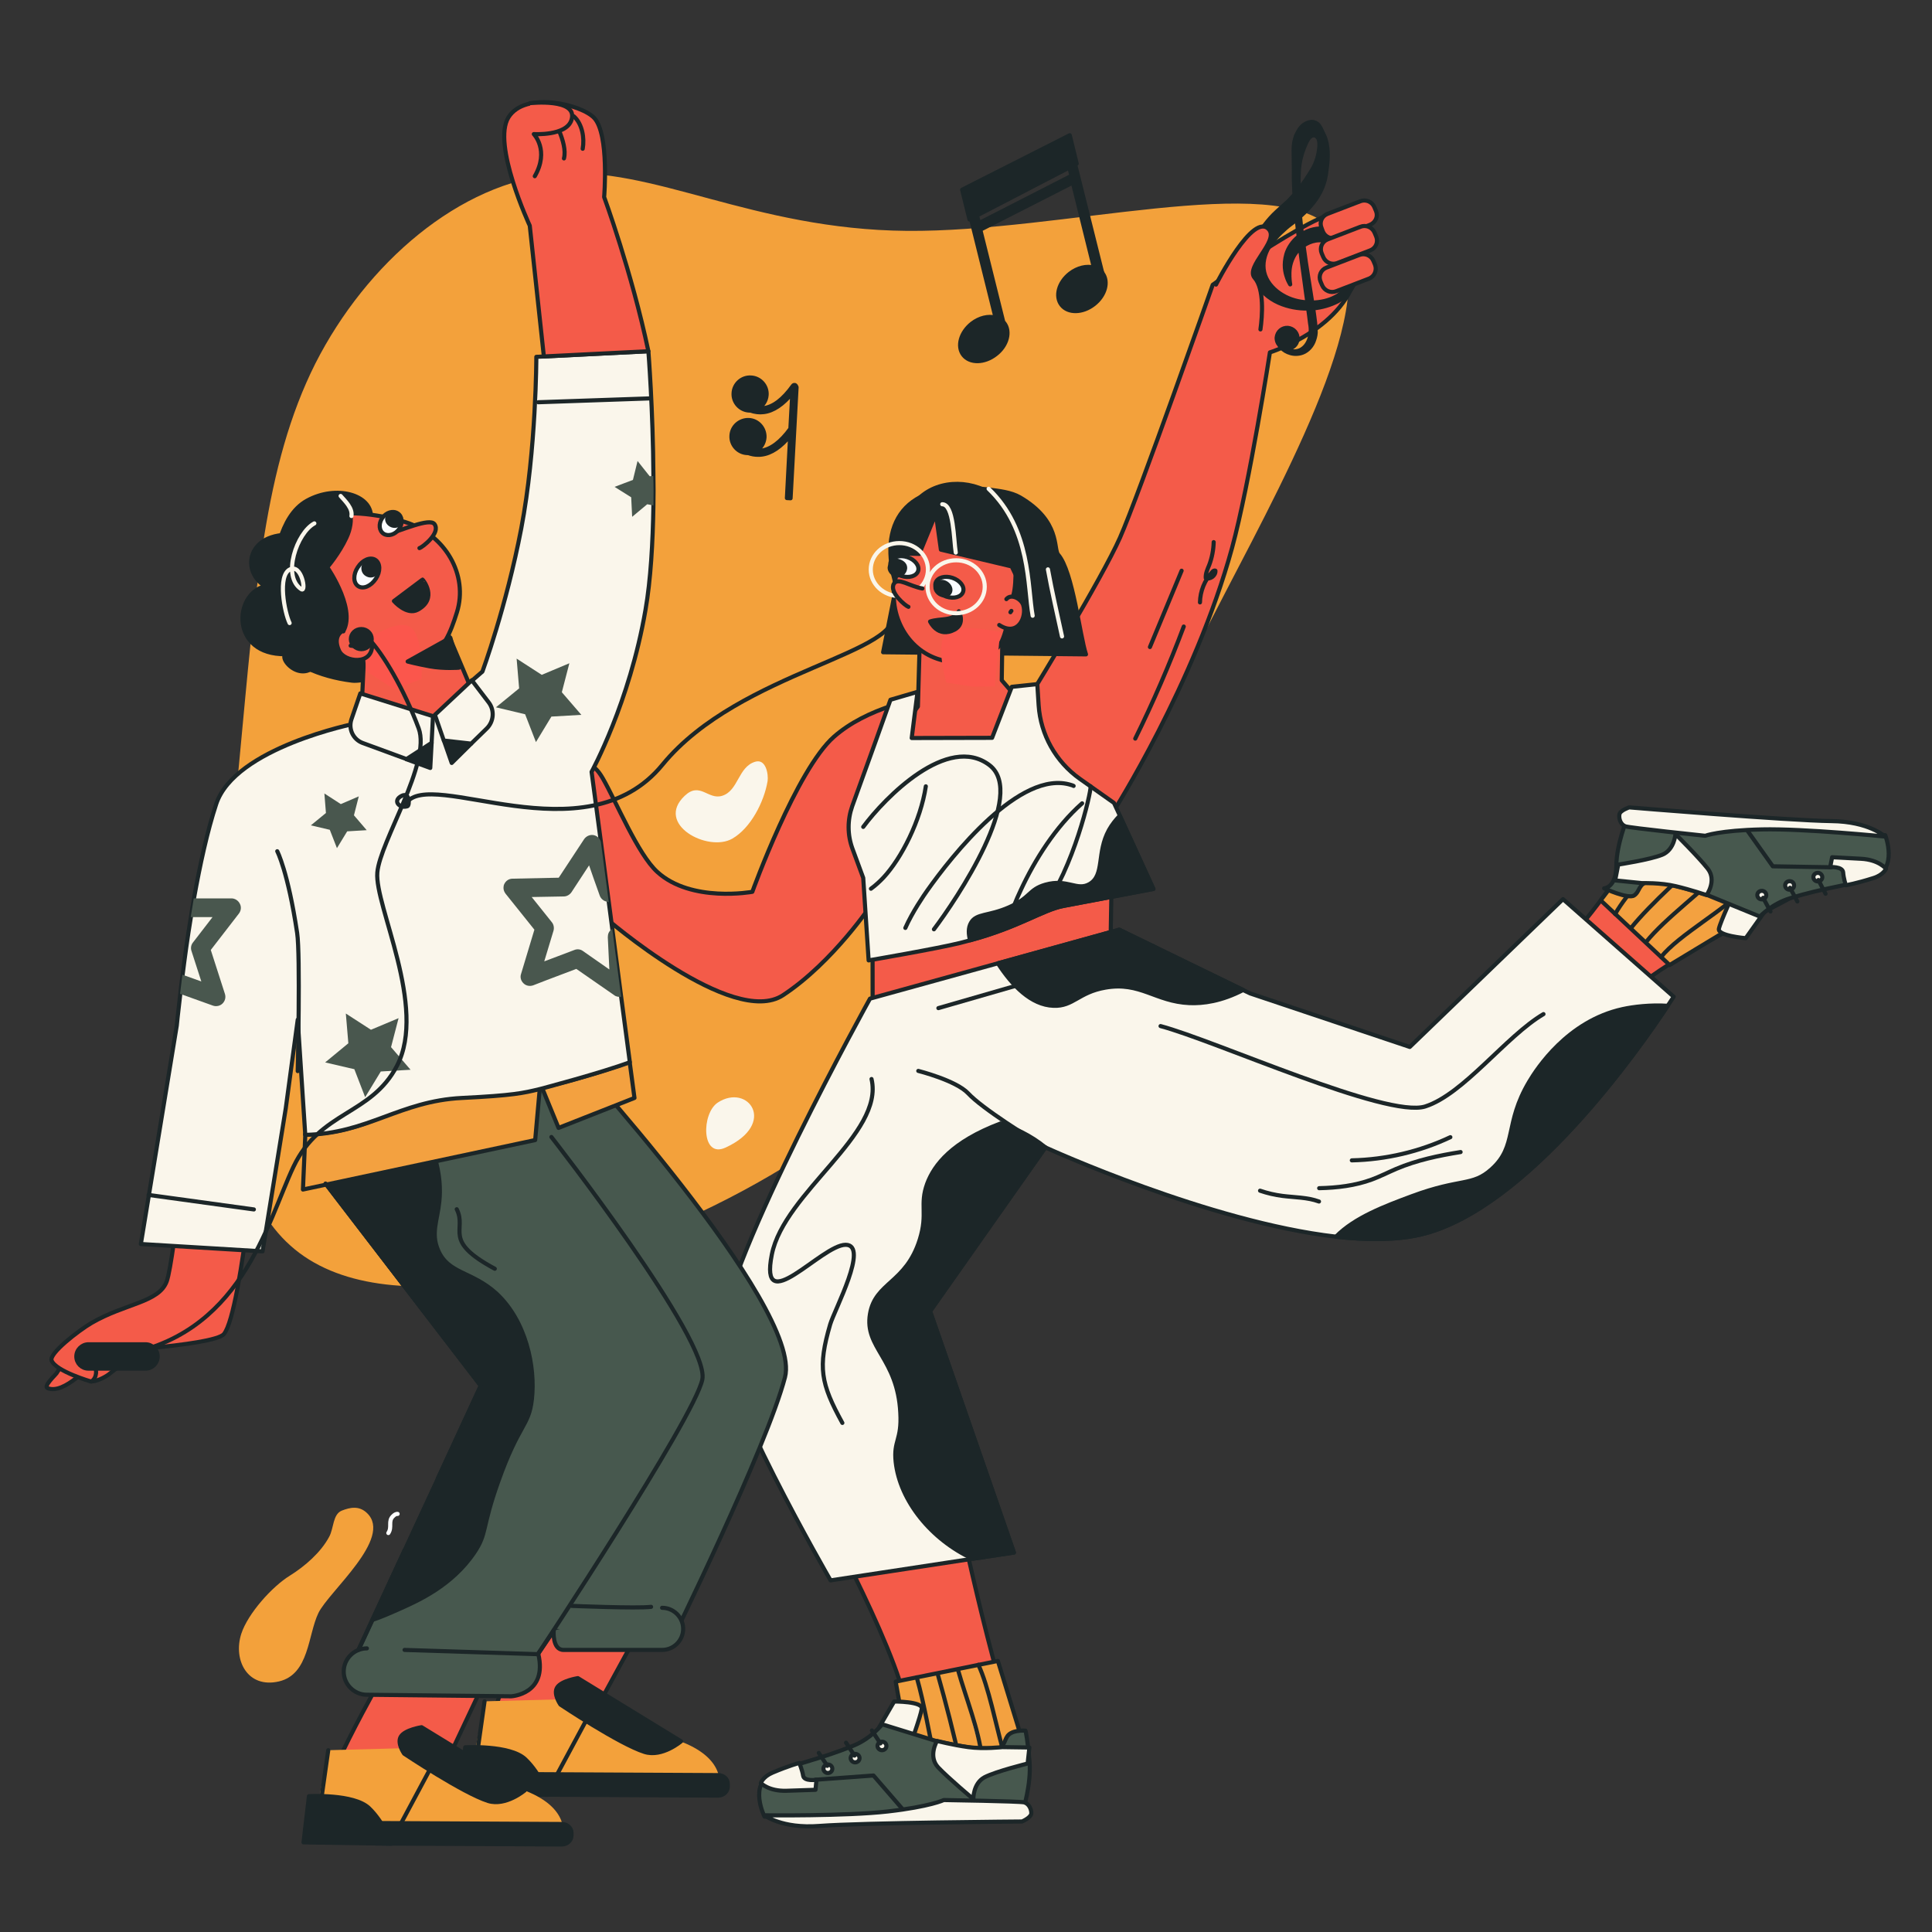<?xml version="1.0" encoding="UTF-8" standalone="no"?>
<svg
   xmlns:dc="http://purl.org/dc/elements/1.1/"
   xmlns:cc="http://creativecommons.org/ns#"
   xmlns:rdf="http://www.w3.org/1999/02/22-rdf-syntax-ns#"
   xmlns:svg="http://www.w3.org/2000/svg"
   xmlns="http://www.w3.org/2000/svg"
   xmlns:sodipodi="http://sodipodi.sourceforge.net/DTD/sodipodi-0.dtd"
   xmlns:inkscape="http://www.inkscape.org/namespaces/inkscape"
   version="1.1"
   id="Layer_1"
   x="0px"
   y="0px"
   viewBox="0 0 1000 1000"
   xml:space="preserve"
   sodipodi:docname="portada_2.svg"
   width="1000"
   height="1000"
   inkscape:export-filename="C:\Users\Bryan Silva\Documents\MEGA\Cursos - Certificados\Next U\Desarrollador Web\04 Tecnologías Frontend\Proyecto\imagenes\portada_2.png"
   inkscape:export-xdpi="96"
   inkscape:export-ydpi="96"
   inkscape:version="1.0.2-2 (e86c870879, 2021-01-15)"><rect x="0" y="0" width="1000" height="1000" fill="#333333" stroke="none"/><defs
   id="defs343" /><sodipodi:namedview
   pagecolor="#ffffff"
   bordercolor="#666666"
   borderopacity="1"
   objecttolerance="10"
   gridtolerance="10"
   guidetolerance="10"
   inkscape:pageopacity="0"
   inkscape:pageshadow="2"
   inkscape:window-width="1366"
   inkscape:window-height="705"
   id="namedview341"
   showgrid="false"
   inkscape:zoom="0.37223429"
   inkscape:cx="392.08474"
   inkscape:cy="536.82713"
   inkscape:window-x="-8"
   inkscape:window-y="-8"
   inkscape:window-maximized="1"
   inkscape:current-layer="Layer_1" />
<style
   type="text/css"
   id="style2">
	
		.st0{fill-rule:evenodd;clip-rule:evenodd;fill:#F45B49;stroke:#1C2628;stroke-width:2.13;stroke-linecap:round;stroke-linejoin:round;}
	.st1{fill-rule:evenodd;clip-rule:evenodd;fill:#F3A13B;}
	
		.st2{fill-rule:evenodd;clip-rule:evenodd;fill:#1C2628;stroke:#1C2628;stroke-width:2.13;stroke-linecap:round;stroke-linejoin:round;}
	.st3{fill:none;stroke:#1C2628;stroke-width:2.13;stroke-linecap:round;stroke-linejoin:round;}
	.st4{fill:#F3A13B;}
	.st5{fill:#1C2628;stroke:#1C2628;stroke-width:2.13;stroke-linecap:round;stroke-linejoin:round;}
	
		.st6{fill-rule:evenodd;clip-rule:evenodd;fill:#FAFCFF;stroke:#1C2628;stroke-width:2.13;stroke-linecap:round;stroke-linejoin:round;}
	.st7{fill-rule:evenodd;clip-rule:evenodd;fill:#FB564C;}
	.st8{fill-rule:evenodd;clip-rule:evenodd;fill:#FAF6EB;}
	
		.st9{fill-rule:evenodd;clip-rule:evenodd;fill:#FAF6EB;stroke:#1C2628;stroke-width:2.13;stroke-linecap:round;stroke-linejoin:round;}
	
		.st10{fill-rule:evenodd;clip-rule:evenodd;fill:#47584E;stroke:#1C2628;stroke-width:2.13;stroke-linecap:round;stroke-linejoin:round;}
	
		.st11{fill-rule:evenodd;clip-rule:evenodd;fill:#F3A140;stroke:#1C2628;stroke-width:2.13;stroke-linecap:round;stroke-linejoin:round;}
	.st12{fill:#49574E;}
	.st13{fill:none;stroke:#FAF6EB;stroke-width:2.13;stroke-linecap:round;stroke-linejoin:round;}
	.st14{fill:#FAF6EB;stroke:#1C2628;stroke-width:2.13;stroke-linecap:round;stroke-linejoin:round;}
	.st15{fill:#F45B49;stroke:#1C2628;stroke-width:2.13;stroke-linecap:round;stroke-linejoin:round;}
	.st16{fill:none;stroke:#FFFFFF;stroke-width:2.13;stroke-linecap:round;stroke-linejoin:round;}
	
		.st17{fill-rule:evenodd;clip-rule:evenodd;fill:none;stroke:#FEFEFE;stroke-width:2.13;stroke-linecap:round;stroke-linejoin:round;}
	
		.st18{fill-rule:evenodd;clip-rule:evenodd;fill:none;stroke:#1C2628;stroke-width:2.13;stroke-linecap:round;stroke-linejoin:round;}
	.st19{fill-rule:evenodd;clip-rule:evenodd;fill:#49574E;}
	.st20{fill:#F55C4A;}
	.st21{fill:#FAF6EB;}
	
		.st22{fill-rule:evenodd;clip-rule:evenodd;fill:#47584E;stroke:#FAF6EB;stroke-width:2.13;stroke-linecap:round;stroke-linejoin:round;}
	.st23{fill-rule:evenodd;clip-rule:evenodd;fill:#1C2628;}
	.st24{fill-rule:evenodd;clip-rule:evenodd;fill:#F7AA9A;}
	
		.st25{fill-rule:evenodd;clip-rule:evenodd;fill:none;stroke:#FAF6EB;stroke-width:2.13;stroke-linecap:round;stroke-linejoin:round;}
	.st26{clip-path:url(#SVGID_2_);}
	.st27{clip-path:url(#SVGID_4_);}
	
		.st28{fill-rule:evenodd;clip-rule:evenodd;fill:none;stroke:#FFFDFD;stroke-width:2.13;stroke-linecap:round;stroke-linejoin:round;}
	.st29{clip-path:url(#SVGID_6_);}
	.st30{fill:#FB564C;}
	.st31{clip-path:url(#SVGID_8_);}
	.st32{clip-path:url(#SVGID_10_);}
	.st33{fill:#F3A140;stroke:#1C2628;stroke-width:2.13;stroke-linecap:round;stroke-linejoin:round;}
	
		.st34{clip-path:url(#XMLID_3_);fill-rule:evenodd;clip-rule:evenodd;fill:none;stroke:#1C2628;stroke-width:2.13;stroke-linecap:round;stroke-linejoin:round;}
	.st35{fill:none;stroke:#000000;stroke-width:6;stroke-linecap:round;stroke-linejoin:round;}
	.st36{fill-rule:evenodd;clip-rule:evenodd;fill:#F55C4A;}
	.st37{fill:#47584E;stroke:#1C2628;stroke-width:2.13;stroke-linecap:round;stroke-linejoin:round;}
	.st38{fill:#1C2628;}
</style>
<g
   id="g338"
   transform="translate(-40.297,-8)">
	<path
   class="st0"
   d="m 319.2,847.5 c 0,0 -25.3,40.3 -22.2,48.7 3.5,9.7 29,39 29,39 l 72.7,-1.9 -32.4,-11 -17.5,-29.6 21.1,-38.6 z"
   id="path4" />
	<g
   id="g18">
		<path
   class="st1"
   d="m 412.5,932.5 -44.5,1 -85.2,-1.2 8.3,-43.7 37.9,-1 c 0,0 -1.3,-10 8.6,-9.6 7.6,0.3 30,23.5 50.7,29.9 28.4,8.8 24.2,24.6 24.2,24.6 z"
   id="path6" />
		<path
   class="st2"
   d="m 412,926.8 -96.3,-0.5 c -2.8,0 -5,2 -5.1,4.5 v 1.6 c 0,2.5 2.2,4.5 5,4.5 l 96.3,0.5 c 2.8,0 5,-2 5.1,-4.5 v -1.6 c 0,-2.5 -2.2,-4.5 -5,-4.5 z"
   id="path8" />
		<path
   class="st2"
   d="m 323.8,937 -45.5,-0.7 2.8,-23.9 c 0,0 23.1,-1.3 31,6.1 8,7.6 11.7,18.5 11.7,18.5 z"
   id="path10" />
		<path
   class="st2"
   d="m 392.8,909.3 -53.4,-32.7 c 0,0 -8.5,1.3 -10.7,4.8 -2.2,3.4 1.7,8.9 1.7,8.9 0,0 30.5,20.4 43.5,24.5 9.1,2.9 18.9,-5.5 18.9,-5.5 z"
   id="path12" />
		<path
   class="st3"
   d="M 344.8,896.4 326.2,931"
   id="path14" />
		<path
   class="st3"
   d="m 291.1,888.6 -4.5,31.7"
   id="path16" />
	</g>
	<path
   class="st4"
   d="M 582.1,480.4 C 548,530.1 501.9,582.9 424.7,624.4 347.5,665.9 238.7,696 190.6,652.7 142.4,609.9 155.6,493.1 164.1,402.6 172.6,312.6 177,249 203.5,196.2 230,144 278.2,102.5 328.4,98.1 378,93.6 429.5,126.8 509.7,127.5 590,128.2 699,96.4 729.1,126 c 30.1,29.6 -19.2,120.6 -54.8,189.1 -35.5,68.4 -58.1,115.5 -92.2,165.3 z"
   id="path20" />
	<g
   id="g36">
		<path
   class="st0"
   d="m 736.2,118.6 c -6.9,-6.9 -68.2,36.8 -68.2,36.8 0,0 -38.5,109.5 -48,130.9 -9.6,21.6 -44.4,78.4 -44.4,78.4 0,0 -70.3,-4.6 -103.6,24.6 -19.5,17.1 -42.3,80.3 -42.3,80.3 0,0 -31.6,5.8 -49.2,-10.3 -10.1,-9.2 -21.1,-36.1 -28.3,-48.6 -5.4,-9.2 -8.4,-5.8 -8.4,-5.8 l 7.5,49.6 -18,-3.8 19.9,32 c 0,0 66.3,57.6 92.4,40.4 26.1,-17.2 46.3,-47.7 46.3,-47.7 l 0.1,73.1 122.9,-40.7 1.4,-79.3 c 0,0 42.4,-66.5 61.7,-136.9 9.1,-33.4 19.6,-101.2 19.6,-101.2 0,0 40.3,-12.6 45.3,-43.1 3.2,-19.7 1.6,-20.4 -6.7,-28.7 z"
   id="path22" />
		<g
   id="g26">
			<path
   class="st5"
   d="m 732.6,128.3 c -4,-2.1 -8.5,-2.5 -12.4,-1.6 -2.3,0.5 -4.3,1.4 -6,2.5 -0.1,-1 -0.3,-2 -0.4,-3.1 -0.2,-2 -0.4,-4 -0.6,-6 1.9,-1.7 3.7,-3.4 5.4,-5.4 4.1,-4.6 7.1,-10.2 8,-16.4 0.9,-6.1 1.6,-12.3 -0.1,-17.9 -0.4,-1.5 -0.9,-2.4 -1.8,-4.3 -0.3,-0.7 -0.9,-2 -1.7,-3.1 -0.8,-1.1 -2.3,-2 -4,-1.9 -3.3,0.4 -4.9,2.3 -6,3.7 -0.5,0.8 -0.9,1.5 -1.3,2.3 -0.2,0.4 -0.3,0.7 -0.5,1 l -0.1,0.2 c -0.1,0.2 -0.1,0.2 -0.1,0.4 l -0.2,0.6 c -1,3.1 -1,6 -0.9,8.8 0,2.7 0.1,5.4 0.1,8.1 -0.1,4.2 0.1,8.4 0.3,12.5 -1.5,1.7 -3,3.3 -4.7,4.8 l -3,2.7 c -1,0.9 -2.1,1.9 -3.2,3 -4.2,4.3 -7.8,9.3 -10,15.1 -2.3,5.7 -2.5,12.7 0.2,18.4 2.6,5.7 7.4,9.7 12.5,12 5,2.2 10.2,3.1 15.3,3 0.4,2.7 0.7,5.2 1,7.7 1.3,6.5 -1.2,12.1 -5.3,13.9 -3,1.2 -5.8,0.4 -7.6,-0.9 0.2,0 0.4,0.1 0.6,0.1 3,0.2 5.6,-2 5.8,-5 0.2,-3 -2,-5.5 -5,-5.8 -3,-0.2 -5.5,2 -5.8,5 0,0.2 0,0.5 0,0.7 v 0 c 0,0 0,0 0,0 0.1,1.1 0.5,2.2 1.2,3 0.2,0.3 0.3,0.5 0.6,0.8 0.8,1.1 2.1,2.3 4,3.1 1.9,0.8 4.2,1.2 6.8,0.5 2.6,-0.7 5.1,-2.8 6.4,-5.8 0.6,-1.5 1.1,-3.1 1.2,-4.8 0,-1.8 -0.1,-3.4 -0.3,-5.1 -0.3,-2.4 -0.6,-4.9 -1,-7.5 4.5,-0.4 8.9,-1.7 12.8,-3.7 4.4,-2.5 7.9,-6.5 9.3,-11.2 1.6,-4.7 1.3,-9.7 -0.4,-14.1 -1.8,-4.4 -5,-8.2 -9.1,-10.3 z M 715.1,84.9 c 0.9,-2.1 2.7,-7.9 6,-6.7 2.1,0.8 2.2,3.6 2.1,5.5 -0.3,4.3 -1.5,8.6 -3.8,12.3 -2.2,3.6 -4.4,6.9 -6.9,10.2 -0.1,-3.2 -0.1,-6.5 0.1,-9.7 0.2,-4 1.1,-8 2.5,-11.6 z m -10.9,75.9 c -4.1,-2.4 -7.6,-6 -9.1,-10.3 -1.5,-4.3 -0.9,-8.9 1.2,-13.2 2.2,-4.2 5.7,-7.9 9.5,-11.2 0.9,-0.8 1.9,-1.6 3,-2.4 l 1.6,-1.2 c 0.4,-0.3 0.8,-0.6 1.1,-0.9 0.2,1.6 0.3,3.2 0.5,4.7 0.2,1.4 0.3,2.7 0.5,4.1 -3.3,2.6 -5.5,6.1 -6.4,9.2 -1.5,5.3 -0.6,9.4 0.3,11.9 0.4,1.3 0.9,2.2 1.2,2.8 0.3,0.6 0.5,0.9 0.5,0.9 0,0 -0.3,-1.4 -0.4,-4 -0.1,-2.5 0,-6.3 2,-10.2 0.8,-1.6 2,-3.2 3.5,-4.5 0.7,5.7 1.5,11.2 2.2,16.4 0.5,4 1.1,7.9 1.6,11.6 -4.5,-0.2 -8.9,-1.4 -12.8,-3.7 z m 34.9,-8.9 c -0.8,4 -3.6,7.8 -7.6,9.8 -3.5,1.9 -7.7,2.8 -12,2.9 -0.6,-3.8 -1.2,-7.8 -1.9,-12 -0.9,-5.5 -1.8,-11.4 -2.6,-17.5 1.8,-1.2 3.9,-2.2 6.4,-2.6 5.5,-0.8 12,1.7 15.6,8.1 1.8,3.2 2.8,7.3 2.1,11.3 z"
   id="path24" />
		</g>
		<path
   class="st0"
   d="m 752.5,117.2 -0.8,-1.9 c -1.2,-2.9 -4.5,-4.3 -7.4,-3.1 l -16.9,6.5 c -2.9,1.1 -4.3,4.3 -3.1,7.2 l 0.7,1.9 c 1.2,2.9 4.5,4.3 7.4,3.1 l 16.9,-6.5 c 3,-1.2 4.4,-4.4 3.2,-7.2 z"
   id="path28" />
		<path
   class="st0"
   d="m 752.6,130.4 -0.8,-1.9 c -1.2,-2.9 -4.5,-4.3 -7.4,-3.1 l -16.9,6.5 c -2.9,1.1 -4.3,4.3 -3.1,7.2 l 0.8,1.9 c 1.2,2.9 4.5,4.3 7.4,3.1 l 16.9,-6.5 c 2.9,-1.1 4.3,-4.3 3.1,-7.2 z"
   id="path30" />
		<path
   class="st0"
   d="m 752,145 -0.8,-1.9 c -1.2,-2.9 -4.5,-4.3 -7.4,-3.1 l -16.9,6.5 c -2.9,1.1 -4.3,4.3 -3.1,7.2 l 0.8,1.9 c 1.2,2.9 4.5,4.3 7.4,3.1 l 16.9,-6.5 c 2.8,-1.1 4.2,-4.3 3.1,-7.2 z"
   id="path32" />
		<path
   class="st0"
   d="m 692.7,178.5 c 1,-7 2,-21.1 -3,-26.7 -5,-5.6 12.4,-18.8 7.5,-24.9 -8.1,-10 -27.5,28.4 -27.5,28.4"
   id="path34" />
	</g>
	<path
   class="st2"
   d="m 504.2,311.3 c -9.7,-31.4 3.1,-55.6 47.9,-49.9 5.2,0.7 11.4,1.3 16.1,4 21.2,12.4 17.2,26.8 19.8,29.7 7.6,8.7 11.2,42.2 14.4,51.6 l -105,-1.1 z"
   id="path38" />
	<path
   class="st0"
   d="m 531.2,766.1 c 0,0 16.6,82.9 31.2,128.2 10.5,32.6 15.7,45.3 -9.6,47.9 -25.4,2.6 -52.3,-1.2 -52.3,-1.2 l -46.3,5 c 0,0 -17.6,-0.6 0.4,-13 17.8,-12.3 46.9,-14.8 54.7,-31 7.7,-16.4 -41.9,-108 -41.9,-108 z"
   id="path40" />
	<path
   class="st0"
   d="m 808.9,541.7 c 0,0 38.1,-38.6 59.5,-67.1 17.2,-23 19.2,-31.8 38.1,-22.8 17.3,8.2 85.5,-21.9 90.4,-6.8 5.6,17.3 -59.6,38.5 -101.7,68.2 -31.4,22.1 -42.2,56.6 -42.2,56.6 z"
   id="path42" />
	<path
   class="st0"
   d="m 86.9,702.7 c -6,4.5 -13.4,9.5 -17.4,16.2 -0.4,0.6 -6.9,6.7 -4.6,7.6 8.8,3.5 21.9,-12.2 27.8,-16.2 2.4,-1.6 4.6,-3.6 7,-5.2 1,-0.7 3.4,-3.3 3,-2.1 -1.9,5.7 -10.8,9.9 -14.4,14.7 -6.8,9.1 5.2,4.4 8.9,1.2 1.8,-1.5 3.7,-2.8 5.5,-4.3 2.4,-1.9 4.5,-4.1 6.7,-6.1 3.6,-3.3 7.5,-6.2 11.6,-8.9"
   id="path44" />
	<path
   class="st2"
   d="m 232.3,275.4 c 0.2,-11.2 -17.8,-16.6 -33,-8.3 -15.2,8.3 -16.1,32.5 -18.8,37.6 -15,28.6 7.5,51.3 42,55.6 10,1.2 42.8,-12.1 41.5,-24.4 -1.3,-12.4 -38,-6.3 -40.6,-17.6"
   id="path46" />
	<path
   class="st0"
   d="m 175.3,578.2 c 0,0 -9.6,108.8 -19.1,120.3 -5.2,6.3 -73.3,9.9 -73.3,9.9 0,0 6.8,5.1 7.1,9.2 0.3,4.1 -2.5,5.5 -2.5,5.5 0,0 -18.3,-5.3 -20.5,-10.9 -1.4,-3.6 13.8,-15.4 20.6,-19.4 17.5,-10.2 35,-10.6 39,-21.6 4,-11 12.9,-99.8 12.9,-99.8 z"
   id="path48" />
	<path
   class="st0"
   d="m 239.9,872.8 c 0,0 -39,67.4 -34.5,79 L 317.6,955 271,921 290.6,879.4 Z"
   id="path50" />
	<path
   class="st0"
   d="m 559.2,332.5 -0.4,27.6 7,8.1 c 0,0 3.4,27.5 -7.5,33.9 -11.9,7.1 -38.7,-6.8 -47.8,-9.1 -8.2,-2.1 4.9,-19.3 4.9,-19.3 l 0.9,-31.7 -0.8,-12.3 z"
   id="path52" />
	<path
   class="st0"
   d="m 564.8,316.1 c 1.9,-6.9 1.2,-20.7 -0.5,-27 -3.1,-11.4 -6.3,-6.4 -17.9,-9.6 -12.9,-3.6 -19.2,-8.7 -27.6,1.6 -3.3,4 -13,19 -14.5,24.4 -5.3,19.3 4.9,39 22.8,44 11.5,3.2 20.9,2.2 29.3,-6 4.9,-4.5 6.5,-20.5 8.4,-27.4 z"
   id="path54" />
	<path
   class="st6"
   d="m 538.8,314.3 c 0.9,-2.7 -1.6,-5.9 -5.5,-7.2 -3.9,-1.3 -7.8,-0.2 -8.7,2.5 -0.9,2.7 1.6,5.9 5.5,7.2 4,1.3 7.8,0.2 8.7,-2.5 z"
   id="path56" />
	<path
   class="st6"
   d="m 515.5,303.6 c 0.9,-2.7 -1.6,-5.9 -5.5,-7.2 -3.9,-1.3 -7.8,-0.2 -8.7,2.5 -0.9,2.7 1.6,5.9 5.5,7.2 4,1.3 7.8,0.1 8.7,-2.5 z"
   id="path58" />
	<path
   class="st7"
   d="m 555.2,363.3 2.8,-28.2 c 0,0 -22.7,-5 -28.2,0.9 -5.4,5.9 0.3,25.3 0.3,25.3 l 13.7,2.1"
   id="path60" />
	<path
   class="st2"
   d="m 578.5,313.2 c -5.4,9.6 -14.5,-12 -14.5,-12 l -36.7,-8.7 -2.6,-18.7 -8.6,20.9 -13.1,-0.3 c 0,0 10.4,-26 13,-28.5 10.7,-10.2 28.9,-9.7 40.7,0.1 9.9,8.2 33,27.4 21.8,47.2 z"
   id="path62" />
	<path
   class="st0"
   d="m 561.2,318.1 c 2.6,-3.1 7.7,0 8.7,3 2,6.2 -2.7,16.7 -12.4,10.4"
   id="path64" />
	<path
   class="st2"
   d="m 526.6,315.4 c 1.9,1.2 4.2,0.9 5.2,-0.6 1,-1.5 0.2,-3.7 -1.7,-4.9 -1.9,-1.2 -4.2,-0.9 -5.2,0.6 -1,1.5 -0.2,3.7 1.7,4.9 z"
   id="path66" />
	<path
   class="st2"
   d="m 508.2,303.9 c 1.2,-1.9 0.9,-4.9 -4.1,-5.8 -1.8,-0.3 -1.6,0.6 -2.9,2.4 -1.2,1.9 0.4,3.9 1.9,4.9 1.6,1 3.9,0.4 5.1,-1.5 z"
   id="path68" />
	<path
   class="st8"
   d="m 415.8,602 c -12.6,5.8 -12.5,-17.7 -4,-23.3 15.7,-10.3 31.1,10.9 4,23.3 z"
   id="path70" />
	<path
   class="st3"
   d="m 563.8,324.2 c -0.2,0.2 -0.4,0.4 -0.5,0.7"
   id="path72" />
	<path
   class="st9"
   d="m 906.6,523.9 c 0,0 -1.1,1.7 -3.1,4.7 C 889.6,549.7 831,634 775.6,647 c -12.5,2.9 -27.6,2.9 -43.8,1.1 -65.5,-7.5 -149.1,-45.6 -150.4,-46.2 v 0 l -59.7,84.8 43.4,124.9 -21.3,3.2 -73.6,11.2 c 0,0 -59.1,-102.1 -56.9,-127.3 3.5,-40.8 77.3,-173.8 77.3,-173.8 l 66.2,-18.3 62.8,-17.4 64.2,31.3 3.6,1.7 82.6,27.7 79.3,-76.5 z"
   id="path74" />
	<path
   class="st9"
   d="m 637.3,468.1 c 0,0 -31.9,6 -46.5,8.8 -10.7,2 -22.8,10.9 -48.4,17.8 -1.7,0.5 -3.5,0.9 -5.3,1.4 -11.7,2.9 -47.2,9 -47.2,9 l -2.8,-42.7 -5.6,-15.2 c -2.6,-7.1 -2.6,-14.8 -0.1,-21.9 l 11.9,-33 7.9,-22.1 14,-4.1 -3,23.9 41.6,-0.1 10.2,-26.4 13.2,-1.4 0.7,11 c 1,15.2 8.9,29.2 21.3,38 l 17.7,12.5 3.1,6.7 z"
   id="path76" />
	<path
   class="st10"
   d="M 446.6,720.9 C 437,757.5 387.7,857.8 387.7,857.8 L 327,852 l -15,22 -90.6,-2.4 11.7,-25.2 56.1,-121.1 -80.3,-104.6 3.4,-52.4 0.2,-3.4 55.2,-5.4 64.4,-10.1 c 0,-0.1 124.1,134.9 114.5,171.5 z"
   id="path78" />
	<path
   class="st2"
   d="m 315.6,732.3 c -1.6,14.1 -6.8,12.6 -17.4,42.5 -8.8,24.6 -5.6,26.7 -12.5,36.9 -11.5,17 -29.2,24.8 -37.6,28.6 -6.3,2.8 -11.1,4.9 -14.9,6.1 L 289.3,725.3 209,620.7 l 3.4,-52.4 c 10.2,1.3 22.2,3.8 36.5,7.6 17.4,23.4 20.1,41.4 18.8,54 -1,9.8 -4.4,16.4 -0.7,25.1 5.2,12.4 17.3,10.9 30,22.3 15.6,14.3 20.5,38.2 18.6,55 z"
   id="path80" />
	<path
   class="st10"
   d="m 318.9,864 c 5,21 -14,22 -14,22 l -74.7,-0.8 c -6.6,0 -12,-5.4 -12,-12 v 0 c 0,-6.6 5.4,-12 12,-12"
   id="path82" />
	<path
   class="st10"
   d="m 383,840.2 c 6,0 10.9,4.9 10.9,10.9 v 0 c 0,6 -4.9,10.9 -10.9,10.9 h -51 c -6,0 -5.1,-10.1 -5.1,-10.1"
   id="path84" />
	<path
   class="st11"
   d="m 198.2,595.1 0.1,0.8 -1.2,27.8 120.2,-25.6 2.4,-26.8 c -8.6,2.1 -23.9,0 -48.6,4.5 -31.8,5.8 -40.6,18.7 -72.9,19.3 z"
   id="path86" />
	<path
   class="st11"
   d="m 320.9,571.1 8.5,20.7 39.3,-15.5 -2.5,-18.7 c -14.7,5.4 -29.7,9.6 -45.3,13.5 z"
   id="path88" />
	<path
   class="st9"
   d="m 361.8,523.9 -4.6,-35.3 v 0 l -1.8,-13.7 -4.1,-31.3 v 0 l -4.8,-36.1 c 0,0 19.6,-35.6 27.9,-83.8 2.7,-15.5 3.8,-34.9 4.1,-54.1 0.1,-5.1 0.1,-10.2 0,-15.2 -0.2,-34.5 -2.6,-64.6 -2.6,-64.6 l -58,2.9 c 0,0 0,48 -7.8,88.8 -7.8,40.7 -20.1,74.1 -20.1,74.1 l -18.8,16.3 -47,10.6 c 0,0 -62.4,12.4 -72,41.7 -4.6,13.9 -8.4,31.5 -11.5,48.8 -0.6,3.3 -1.1,6.5 -1.6,9.7 -1.8,10.8 -3.2,21.2 -4.3,30 -0.5,3.6 -0.9,6.9 -1.2,9.9 -1.2,9.9 -1.8,16.2 -1.8,16.2 l -18.6,113.1 63,3.8 12,-74 6.2,-45.9 3.9,59.6 c 32.3,-0.6 48.9,-17.5 81.1,-19.1 26.4,-1.3 31.6,-2.5 40.3,-4.6 0,0 31.9,-8.4 46.6,-13.9 z"
   id="path90" />
	<g
   id="g106">
		<g
   id="g104">
			<polygon
   class="st12"
   points="307.7,348.9 309,364.3 297,374.1 312.1,377.7 317.7,392.1 325.7,378.9 341.2,378 331.1,366.3 335,351.3 320.7,357.3 "
   id="polygon92" />
			<path
   class="st12"
   d="m 378.5,269.6 -3.2,-0.6 -1.2,1 -6.6,5.5 -0.5,-10.1 -8.6,-5.4 9.5,-3.6 2.4,-9.8 5.3,6.7 1,1.2 1.8,-0.1 c 0.2,5 0.2,10.1 0.1,15.2 z"
   id="path94" />
			<path
   class="st12"
   d="m 361.8,523.9 c -1.2,0.2 -2.6,0 -3.6,-0.8 l -19.6,-13.6 -15.6,5.9 -6.7,2.6 c -1.7,0.6 -3.7,0.3 -5,-1 -1.4,-1.3 -1.9,-3.2 -1.3,-4.9 l 6.9,-22.9 -14.9,-18.6 c -0.7,-0.9 -1.1,-2 -1.1,-3 0,-0.7 0.1,-1.4 0.4,-2 0.8,-1.7 2.4,-2.8 4.3,-2.8 l 23.9,-0.5 13.1,-19.9 c 1,-1.5 2.8,-2.4 4.6,-2.2 1.8,0.2 3.4,1.5 4,3.2 l 0.1,0.3 v 0 l 4.1,31.3 -1.4,-0.4 c -1.5,-0.4 -2.8,-1.6 -3.3,-3.1 l -3.1,-8.7 -2.4,-6.9 -9.1,13.9 c -0.9,1.3 -2.4,2.2 -4,2.2 l -16.6,0.3 10.4,13 c 1,1.2 1.3,2.9 0.9,4.4 l -4.8,15.9 6.9,-2.6 8.7,-3.3 c 1.5,-0.6 3.2,-0.4 4.5,0.6 l 13.6,9.5 -0.8,-16.6 c 0,-0.8 0.1,-1.6 0.4,-2.3 0.3,-0.7 0.8,-1.3 1.5,-1.8 l 0.4,-0.3 z"
   id="path96" />
			<polygon
   class="st12"
   points="243.4,547.3 246.6,535 232.3,541 219.3,532.6 220.6,548 208.6,557.9 221,560.8 223.7,561.4 229.3,575.9 237.4,562.6 252.8,561.7 242.7,550 "
   id="polygon98" />
			<polygon
   class="st12"
   points="208.2,418.7 209,428.8 201.2,435.2 211,437.5 214.7,447 220,438.3 230.1,437.7 223.5,430 226,420.2 216.7,424.2 "
   id="polygon100" />
			<path
   class="st12"
   d="m 164,480.8 -14.6,18.9 7.3,22.7 c 0.6,1.8 0.1,3.7 -1.2,5 -1.3,1.3 -3.3,1.7 -5,1.1 l -17,-6.1 c 0.4,-3 0.8,-6.3 1.2,-9.9 l 9.8,3.5 -5.1,-15.8 c -0.5,-1.5 -0.2,-3.2 0.8,-4.4 l 10.1,-13.1 H 139 c 0.5,-3.2 1.1,-6.4 1.6,-9.7 h 19.5 c 1.8,0 3.5,1.1 4.3,2.7 0.9,1.6 0.7,3.6 -0.4,5.1 z"
   id="path102" />
		</g>
	</g>
	<path
   class="st0"
   d="m 229.2,337.2 -1.9,41.3 c 0,0 28.7,3.9 37.1,0.3 8.4,-3.6 21.5,-10.3 21.5,-10.3 l -16.6,-39.3 z"
   id="path108" />
	<path
   class="st3"
   d="m 325.7,596.5 c 0,0 82.4,105.5 78.1,125.6 -4.3,20.1 -85.1,142.1 -85.1,142.1 l -69,-2.2"
   id="path110" />
	<polygon
   class="st2"
   points="263,405.5 263.7,392.5 250.7,401 "
   id="polygon112" />
	<path
   class="st9"
   d="m 264.4,378.7 -37.6,-11.8 -4.6,13.4 c -1.7,5 0.9,10.5 5.9,12.3 l 22.6,8.3 13,-8.4 z"
   id="path114" />
	<polygon
   class="st2"
   points="270.1,391.4 274.1,402.9 284.2,392.9 "
   id="polygon116" />
	<path
   class="st9"
   d="m 284.5,360.1 -19.1,17.9 4.6,13.3 14.2,1.6 8,-7.8 c 3.7,-3.6 4.2,-9.5 1,-13.6 z"
   id="path118" />
	<path
   class="st3"
   d="m 183.8,448.6 c 0,0 5.5,10.4 10.3,42.3 1.7,11.1 0.3,71.5 0.3,71.5"
   id="path120" />
	<path
   class="st0"
   d="m 228.3,348.1 c -20.8,-6.5 -32.8,-27.4 -26.8,-46.7 3,-9.6 0.6,-21.6 9.3,-25.8 8.8,-4.2 28.8,-0.6 39.2,2.6 20.8,6.5 32.8,27.4 26.8,46.7 -3.3,10.5 -7.1,20.5 -16.9,24.5 -8.3,3.3 -22.1,1.7 -31.6,-1.3 z"
   id="path122" />
	<path
   class="st0"
   d="m 240.5,284.6 c 7.2,-1.8 22.2,-8.8 24.7,-5.3 3.3,4.6 -6.3,12 -7.8,12.4"
   id="path124" />
	<path
   class="st2"
   d="m 256.5,323.6 c -5.7,3.1 -12.3,-4.5 -12.3,-4.5 L 259,308 c 0.1,-0.1 8.2,9.8 -2.5,15.6 z"
   id="path126" />
	<path
   class="st6"
   d="m 225.7,311.4 c -2.6,-1.7 -2.7,-6.1 -0.2,-9.8 2.4,-3.8 6.5,-5.5 9.1,-3.8 2.6,1.7 2.7,6.1 0.2,9.8 -2.5,3.8 -6.5,5.5 -9.1,3.8 z"
   id="path128" />
	<path
   class="st6"
   d="m 238.9,284.3 c -2.4,-1.5 -2.8,-5.1 -0.8,-8.1 2,-2.9 5.5,-4.1 8,-2.5 2.4,1.5 2.8,5.1 0.8,8.1 -2,2.9 -5.6,4 -8,2.5 z"
   id="path130" />
	<path
   class="st7"
   d="m 229.9,355.4 -1.4,-15 c 0,0 17,-12.7 24.2,-7.8 7.2,5 5.8,26.8 5.8,26.8 l -14,5.5"
   id="path132" />
	<path
   class="st2"
   d="m 211.1,269.1 c 3.3,-1.8 -4.6,-4.1 -0.6,-3.6 12.8,1.4 13.1,12.2 9.1,20.8 -3.8,8.2 -9.9,15.3 -9.9,15.3 0,0 17.1,24.6 6.6,35.3 -6.9,7 -19.2,5.7 -23.2,-2.6 -3.3,-6.8 -3.5,-14.3 -2.4,-21.6 1.1,-7.5 5.3,-14.6 6.1,-22"
   id="path134" />
	<path
   class="st2"
   d="m 198.8,285.7 c -30.3,-5.9 -34.8,17.6 -21.2,25.7 -16.5,4 -18,35.6 10.4,35.2 -3.9,3.5 13.9,20.5 20.6,-4.5"
   id="path136" />
	<path
   class="st0"
   d="m 218,334.8 c 0.7,-1 -6.1,1.5 -2.2,10 2.7,6 17.4,7.8 17.1,-3.1"
   id="path138" />
	<path
   class="st3"
   d="m 221.8,342.2 0.9,0.1 h 1.5 l 1.7,-0.6 v 0"
   id="path140" />
	<path
   class="st2"
   d="m 233.8,298.8 c -1.8,-1 -4.1,-0.3 -5,1.6 -0.9,1.8 -0.3,4.1 1.6,5 1.8,1 4.1,0.3 5,-1.6 0.9,-1.8 0.2,-4.1 -1.6,-5 z"
   id="path142" />
	<path
   class="st2"
   d="m 245.4,274.5 c -1.7,-0.9 -3.7,-0.5 -4.4,1 -0.8,1.4 0,3.3 1.7,4.2 1.7,0.9 3.7,0.5 4.4,-1 0.8,-1.4 0,-3.3 -1.7,-4.2 z"
   id="path144" />
	<path
   class="st13"
   d="m 222.2,275.1 c 0.7,-4 -3.2,-7.7 -5.6,-10.4"
   id="path146" />
	<path
   class="st13"
   d="m 190.2,330.5 c -2.6,-5.3 -6.4,-24.6 0.2,-27.8 6,-3 8.6,12 5.9,10.3 -10.3,-6.6 -2.3,-29.3 6.7,-34.1"
   id="path148" />
	<path
   class="st2"
   d="m 251.3,350.4 22.1,-12.3 4.4,15.5 c 0,0 -7.8,0.6 -15,-0.7 -7.1,-1.3 -11.5,-2.5 -11.5,-2.5 z"
   id="path150" />
	<path
   class="st2"
   d="m 221.9,338.8 c 0,-2.9 2.4,-5.2 5.4,-5.2 3,0 5.4,2.3 5.4,5.2 0,2.9 -2.4,5.2 -5.4,5.2 -3,0 -5.4,-2.4 -5.4,-5.2 z"
   id="path152" />
	<path
   class="st3"
   d="m 230.7,338.2 c 7.7,7.7 18.8,26.7 26.3,46.8 6.6,17.8 -20.1,58.7 -21.4,74.6 -1.5,17.1 26,69.6 10.2,100 -13.4,25.8 -39.8,23.2 -53.6,52.3 -13.8,29.1 -27.2,88.9 -91.9,97.8"
   id="path154" />
	<path
   class="st3"
   d="m 502.1,323.5 c 9.1,22.5 -78.7,31.2 -118.9,80.3 -40.2,49.1 -120.4,1 -132.8,20.1"
   id="path156" />
	<path
   class="st3"
   d="m 336.2,839.2 c 0,0 33.9,1.4 41.1,0.5"
   id="path158" />
	<path
   class="st3"
   d="m 117.2,626.5 54.5,7.5"
   id="path160" />
	<path
   class="st3"
   d="m 318.9,216.2 58,-2"
   id="path162" />
	<path
   class="st2"
   d="m 536.6,324.4 c -2.5,5.3 -9.8,3.5 -14.9,5.3 0,0 4,8.8 12.7,4.2 5.7,-3.1 2.2,-9.5 2.2,-9.5 z"
   id="path164" />
	<path
   class="st3"
   d="m 515.6,562.3 c 0,0 19.5,4.9 25.8,11.6 7.2,7.8 31.4,22.9 40,28"
   id="path166" />
	<path
   class="st13"
   d="m 520.4,311.7 c 0,-7.6 6.6,-13.7 14.8,-13.7 8.2,0 14.8,6.1 14.8,13.7 0,7.6 -6.6,13.7 -14.8,13.7 -8.2,0 -14.8,-6.1 -14.8,-13.7 z"
   id="path168" />
	<path
   class="st13"
   d="m 491,302.8 c 0,-7.6 6.6,-13.7 14.8,-13.7 8.2,0 14.8,6.1 14.8,13.7 0,7.6 -6.6,13.7 -14.8,13.7 -8.2,0 -14.8,-6.2 -14.8,-13.7 z"
   id="path170" />
	<path
   class="st0"
   d="m 517.7,312.6 c -6.7,-1.2 -12.6,-5.9 -14.7,-2.5 -2.7,4.4 6.1,11.6 7.5,12"
   id="path172" />
	<path
   class="st13"
   d="m 528,269 c 6,0 5.9,18.3 7,25"
   id="path174" />
	<path
   class="st13"
   d="m 552,261 c 22,21 20,50.5 22.8,65.7"
   id="path176" />
	<path
   class="st13"
   d="m 582.7,302.7 c 2.1,11.6 4.8,23.1 7.3,34.7"
   id="path178" />
	<path
   class="st3"
   d="m 519.5,415 c -2.7,17.8 -12.6,37.2 -21.9,47.2 -1.7,1.8 -4,4 -6.5,5.8"
   id="path180" />
	<path
   class="st3"
   d="m 487.1,436 c 11.3,-15.3 43.8,-48.3 65.3,-32 19.7,14.9 -17,69.5 -28.7,85"
   id="path182" />
	<path
   class="st3"
   d="m 508.9,488.3 c 3.6,-8.2 9.8,-17.2 11.3,-19.3 12.5,-17.7 48.1,-63.1 74.5,-54.7 0.5,0.1 0.9,0.3 1.3,0.5"
   id="path184" />
	<path
   class="st3"
   d="m 604.8,415 c 0.2,3.4 -8.8,42.3 -24.8,63.8"
   id="path186" />
	<path
   class="st3"
   d="m 565.1,476.9 c 1.1,-2.8 2.3,-5.6 3.6,-8.3 7.2,-15.5 17.9,-32.6 31.7,-44.8"
   id="path188" />
	<path
   class="st2"
   d="m 86.1,703.8 h 29.5 c 3.5,0 6.3,2.8 6.3,6.3 v 0 c 0,3.5 -2.8,6.3 -6.3,6.3 H 86.1 c -3.5,0 -6.3,-2.8 -6.3,-6.3 v 0 c 0,-3.5 2.9,-6.3 6.3,-6.3 z"
   id="path190" />
	<path
   class="st3"
   d="m 641,539.1 c 28.3,7.5 117.1,47.9 137,41.6 19.9,-6.4 41.8,-36.4 61.2,-47.8"
   id="path192" />
	<path
   class="st3"
   d="m 491.4,566.5 c 6.7,28.4 -45.2,58.7 -51.6,90.8 -6.8,34.1 25.7,-5 38.2,-5 12.3,0 -5.8,33.7 -8,41.2 -6.5,22.2 -4.9,30.6 6.3,51"
   id="path194" />
	<path
   class="st3"
   d="m 251.2,425.3 c -3.9,1.3 -7.5,-2.4 -3.8,-4.9 5.2,-3.5 5,4.5 3.8,4.9 z"
   id="path196" />
	<path
   class="st1"
   d="m 217.2,789.9 c -4.7,1.9 -4.1,9.1 -6.5,13.5 -4.3,8.1 -12.6,15.3 -20.3,20.1 -9.3,5.7 -21.8,19.7 -25.2,30.1 -4.4,13.6 3.2,28.5 19.5,24.7 15.7,-3.7 14.9,-24 20.4,-35.4 5.4,-11.2 38.7,-38.7 25.2,-51.7 -4.1,-4 -8.8,-3 -13.1,-1.3 z"
   id="path198" />
	<path
   class="st8"
   d="m 419.3,442.1 c -12.6,7.2 -40.2,-7.5 -24.6,-22.2 7.9,-7.5 12.1,2.3 19.4,0 8.4,-2.6 8.2,-14.9 17,-17.6 5.7,-1.8 7,6.6 6.5,10 -1.8,10.7 -8.7,24.3 -18.3,29.8 z"
   id="path200" />
	<line
   class="st3"
   x1="526"
   y1="529.8"
   x2="637.3"
   y2="497.7"
   id="line202" />
	<g
   id="g240">
		<path
   class="st11"
   d="m 503.9,878.4 7.3,41 59.8,-5.5 -14.2,-46.2 z"
   id="path204" />
		<path
   class="st9"
   d="m 546.7,869.7 c 5.2,11 9.2,31.5 12.6,43.6"
   id="path206" />
		<path
   class="st9"
   d="m 536.2,872.5 c 4.1,14.5 10.7,30.6 12.4,45.5"
   id="path208" />
		<path
   class="st9"
   d="m 525.6,874.3 c 4.3,15.2 8.5,31.6 11.9,47"
   id="path210" />
		<path
   class="st9"
   d="m 514.8,876.2 c 3.9,13.7 6.5,29.6 9.6,43.7"
   id="path212" />
		<g
   id="g238">
			<path
   class="st9"
   d="m 492.4,907.1 10.7,-18.4 c 0,0 14.8,-0.1 14.3,3.7 -0.5,3.8 -6.3,19.8 -6.3,19.8 z"
   id="path214" />
			<path
   class="st10"
   d="m 496.9,900.5 28.8,8.9 c 0,0 24.9,5.5 30.1,4.1 5.3,-1.5 4,-5.6 6.9,-7.9 2.9,-2.3 8.4,-1.8 8.4,-1.8 0,0 1.2,5 2.1,16.3 0.9,11.3 -3.3,24.6 -3.3,24.6 l -88.7,3.4 -45.2,0.2 c 0,0 -8.4,-16.9 4.1,-22.3 12.7,-5.5 24.5,-7.3 42.3,-14.6 8.9,-3.7 14.5,-10.9 14.5,-10.9 z"
   id="path216" />
			<path
   class="st9"
   d="m 570.4,940.9 c -2.3,-0.6 -41.6,-1.2 -41.6,-1.2 0,0 -7.1,3.4 -28.9,5.9 -21.8,2.5 -63.9,2 -63.9,2 0,0 8.9,7 28.4,5.5 22.6,-1.7 104.9,-2.3 104.9,-2.3 0,0 4.5,-1.9 4.8,-4.1 0.1,-2.2 -1.2,-5.1 -3.7,-5.8 z"
   id="path218" />
			<path
   class="st14"
   d="m 494.5,911.7 c 0,-1.2 1,-2.2 2.3,-2.2 1.3,0 2.3,1 2.3,2.2 0,1.2 -1,2.2 -2.3,2.2 -1.2,0 -2.3,-1 -2.3,-2.2 z"
   id="path220" />
			<path
   class="st14"
   d="m 480.6,918 c 0,-1.2 1,-2.2 2.3,-2.2 1.3,0 2.3,1 2.3,2.2 0,1.2 -1,2.2 -2.3,2.2 -1.2,0 -2.3,-1 -2.3,-2.2 z"
   id="path222" />
			<path
   class="st14"
   d="m 466.5,923.5 c 0,-1.2 1,-2.2 2.3,-2.2 1.3,0 2.3,1 2.3,2.2 0,1.2 -1,2.2 -2.3,2.2 -1.2,0 -2.3,-1 -2.3,-2.2 z"
   id="path224" />
			<path
   class="st9"
   d="m 491.6,903.7 4.4,6.7"
   id="path226" />
			<path
   class="st9"
   d="m 478.2,910 4.4,6.7"
   id="path228" />
			<path
   class="st9"
   d="m 464.1,915.3 4.4,6.7"
   id="path230" />
			<path
   class="st9"
   d="m 525.3,909.1 c 0,0 -4.8,7.9 0.6,13.7 5.4,5.7 18.2,16.4 18.2,16.4 0,0 -0.2,-8.1 5.8,-11.3 6,-3.1 22.3,-7.1 22.3,-7.1 l 0.9,-8.3 -14,-0.2 c 0,0 -9.6,1.1 -17.6,0 -8.1,-1.1 -16.2,-3.2 -16.2,-3.2 z"
   id="path232" />
			<path
   class="st9"
   d="m 434.1,930.9 c 0,0 4,4.3 13.3,4 9.3,-0.3 15,-0.5 15,-0.5 l 0.5,-5.2 c 0,0 -6.4,1 -6.9,-2.1 -0.5,-3.1 -2,-6.6 -2,-6.6 0,0 -5.3,1.4 -13.8,5 -5,2.1 -6.1,5.4 -6.1,5.4 z"
   id="path234" />
			<path
   class="st3"
   d="m 462.3,929.2 30.1,-2.2 14.8,17.1"
   id="path236" />
		</g>
	</g>
	<g
   id="g278">
		<path
   class="st11"
   d="m 904.5,507.5 51.6,-31.2 -58,-40.6 -29.3,38.3 z"
   id="path242" />
		<path
   class="st9"
   d="m 876.3,481.1 c 5.9,-10.6 20.4,-25.7 28.2,-35.6"
   id="path244" />
		<path
   class="st9"
   d="m 884.7,488.1 c 9.4,-11.8 30.4,-30.6 41.5,-40.6"
   id="path246" />
		<path
   class="st9"
   d="m 892.3,495.6 c 9.8,-12.3 30.4,-27.1 41,-38.8"
   id="path248" />
		<path
   class="st9"
   d="m 900.1,503.3 c 8.9,-11.2 34,-25.1 43.7,-35.8"
   id="path250" />
		<g
   id="g276">
			<path
   class="st9"
   d="m 956.2,476.3 -12.3,17.3 c 0,0 -14.8,-1.2 -13.9,-4.9 0.8,-3.8 8,-19.2 8,-19.2 z"
   id="path252" />
			<path
   class="st10"
   d="M 951.2,482.4 923.3,471 c 0,0 -24.3,-7.7 -29.6,-6.7 -5.4,1 -4.5,5.2 -7.6,7.2 -3.1,2 -15.5,-3.7 -15.5,-3.7 0,0 6.2,-0.3 6.3,-11.6 0.1,-11.3 5.5,-24.2 5.5,-24.2 l 88.7,4.5 45,3.8 c 0,0 6.8,17.5 -6.1,21.9 -13.1,4.3 -25.1,5.1 -43.4,10.8 -9.2,2.8 -15.4,9.4 -15.4,9.4 z"
   id="path254" />
			<path
   class="st9"
   d="m 881.6,435.7 c 2.2,0.8 41.3,4.9 41.3,4.9 0,0 7.4,-2.8 29.3,-3.3 22,-0.5 63.8,3.7 63.8,3.7 0,0 -8.2,-7.8 -27.8,-8 -22.7,-0.3 -104.6,-7.1 -104.6,-7.1 0,0 -4.7,1.5 -5.1,3.6 -0.4,2.2 0.6,5.3 3.1,6.2 z"
   id="path256" />
			<path
   class="st14"
   d="m 954.5,471.5 c -0.1,1.2 -1.2,2.1 -2.5,2 -1.3,-0.1 -2.2,-1.2 -2.1,-2.4 0.1,-1.2 1.2,-2.1 2.5,-2 1.3,0.1 2.2,1.2 2.1,2.4 z"
   id="path258" />
			<path
   class="st14"
   d="m 968.9,466.5 c -0.1,1.2 -1.2,2.1 -2.5,2 -1.3,-0.1 -2.2,-1.2 -2.1,-2.4 0.1,-1.2 1.2,-2.1 2.5,-2 1.3,0.1 2.2,1.1 2.1,2.4 z"
   id="path260" />
			<path
   class="st14"
   d="m 983.5,462.2 c -0.1,1.2 -1.2,2.1 -2.5,2 -1.3,-0.1 -2.2,-1.2 -2.1,-2.4 0.1,-1.2 1.2,-2.1 2.5,-2 1.2,0.1 2.2,1.2 2.1,2.4 z"
   id="path262" />
			<path
   class="st9"
   d="m 956.7,479.8 -3.8,-7.1"
   id="path264" />
			<path
   class="st9"
   d="m 970.6,474.6 -3.8,-7.1"
   id="path266" />
			<path
   class="st9"
   d="m 985.2,470.6 -3.7,-7.1"
   id="path268" />
			<path
   class="st9"
   d="m 923.6,471.3 c 0,0 5.5,-7.5 0.6,-13.7 -4.9,-6.2 -16.7,-17.9 -16.7,-17.9 0,0 -0.5,8.1 -6.8,10.7 -6.3,2.6 -22.8,5.1 -22.8,5.1 l -1.6,8.2 13.9,1.4 c 0,0 9.7,-0.3 17.5,1.6 8,1.9 15.9,4.6 15.9,4.6 z"
   id="path270" />
			<path
   class="st9"
   d="m 1016.5,457.7 c 0,0 -3.6,-4.7 -12.9,-5.2 -9.3,-0.5 -15,-0.8 -15,-0.8 l -1,5.1 c 0,0 6.4,-0.4 6.7,2.7 0.2,3.1 1.4,6.7 1.4,6.7 0,0 5.4,-0.9 14.2,-3.7 5.2,-1.6 6.6,-4.8 6.6,-4.8 z"
   id="path272" />
			<path
   class="st3"
   d="M 988.1,456.9 957.9,456.4 944.8,438"
   id="path274" />
		</g>
	</g>
	<g
   id="g292">
		<path
   class="st1"
   d="m 331.6,957.8 -44.5,1 -85.2,-1.2 8.3,-43.7 37.9,-1 c 0,0 -1.3,-10 8.6,-9.6 7.6,0.3 30,23.5 50.7,29.9 28.4,8.9 24.2,24.6 24.2,24.6 z"
   id="path280" />
		<path
   class="st2"
   d="m 331.1,952.1 -96.3,-0.5 c -2.8,0 -5,2 -5.1,4.5 v 1.6 c 0,2.5 2.2,4.5 5,4.5 l 96.3,0.5 c 2.8,0 5,-2 5.1,-4.5 v -1.6 c 0,-2.4 -2.2,-4.5 -5,-4.5 z"
   id="path282" />
		<path
   class="st2"
   d="m 242.9,962.3 -45.5,-0.7 2.8,-23.9 c 0,0 23.1,-1.3 31,6.1 8,7.7 11.7,18.5 11.7,18.5 z"
   id="path284" />
		<path
   class="st2"
   d="M 311.9,934.7 258.5,902 c 0,0 -8.5,1.3 -10.7,4.8 -2.2,3.4 1.7,8.9 1.7,8.9 0,0 30.5,20.4 43.5,24.5 9.1,2.8 18.9,-5.5 18.9,-5.5 z"
   id="path286" />
		<path
   class="st3"
   d="m 263.9,921.8 -18.5,34.6"
   id="path288" />
		<path
   class="st3"
   d="m 210.2,913.9 -4.5,31.7"
   id="path290" />
	</g>
	<polyline
   class="st3"
   points="208.8,620.6 289.1,725.2 266.9,773.3  "
   id="polyline294" />
	<path
   class="st2"
   d="M 903.5,528.6 C 889.6,549.7 831,634 775.6,647 c -12.5,2.9 -27.6,2.9 -43.8,1.1 9.7,-9.9 25.4,-15.8 39.4,-21 25.3,-9.4 31.1,-4.9 41.1,-13.9 13.5,-12.1 6.5,-23.4 19.5,-45.3 3.9,-6.6 19.9,-31.4 48.4,-37.6 5.4,-1.2 14.4,-2.3 23.3,-1.7 z"
   id="path296" />
	<path
   class="st2"
   d="m 581.4,601.9 -59.7,84.8 43.4,124.9 -21.3,3.2 c -21.5,-9.9 -37.7,-30 -39.9,-50.1 -1.2,-11.2 3.2,-11.1 2.4,-25.4 -1.4,-28.3 -18.7,-33.6 -15.7,-51.2 2.8,-16.5 18.7,-15.8 25.8,-38.6 4.2,-13.6 -0.2,-17.8 3.8,-28.8 3.6,-9.7 12.8,-21.7 38,-31.2 6.7,2.2 15.3,5.9 23.2,12.4 z"
   id="path298" />
	<path
   class="st2"
   d="m 683.8,520.4 c -11.4,5.9 -20.8,7.1 -27.9,6.8 -17.6,-0.8 -25.4,-11.2 -43.5,-8 -13.9,2.4 -16.6,9.8 -26.8,9.4 -11.6,-0.4 -21.3,-10.5 -28.8,-22 l 62.8,-17.4 z"
   id="path300" />
	<path
   class="st2"
   d="m 637.3,468.1 c 0,0 -31.9,6 -46.5,8.8 -10.7,2 -22.8,10.9 -48.4,17.8 -0.8,-3.1 -1.1,-6.4 0.5,-9.1 2.8,-4.9 9,-3.3 19.7,-8 11.3,-5 10.1,-9.2 18.8,-11.7 11.4,-3.2 16.3,3.4 22.8,-0.3 8,-4.6 3.6,-16.2 10.1,-28 1.5,-2.7 3.4,-5.1 5.6,-7.4 z"
   id="path302" />
	<g
   id="g312">
		<path
   class="st0"
   d="m 353,110 c 0,0 2.7,-32.4 -5.1,-40.9 -6.5,-7 -35.7,-14.2 -44.4,-0.4 -8.7,13.8 11,56.1 11,56.1 l 7.3,67.7 54.1,-2.7 C 367.3,148.9 353,110 353,110 Z"
   id="path304" />
		<path
   class="st15"
   d="m 317.1,99.2 c 7.7,-13.4 -0.5,-21.8 -0.5,-21.8 0,0 16.8,1.1 19.5,-7.3 3.6,-11.5 -21.5,-8.7 -21.5,-8.7"
   id="path306" />
		<path
   class="st15"
   d="m 332.2,90 c 1.1,-4.2 -0.7,-9.9 -2.3,-13.8"
   id="path308" />
		<path
   class="st15"
   d="m 341.9,85 c 1,-5.5 -0.2,-12.9 -4.6,-16.8"
   id="path310" />
	</g>
	<g
   id="g318">
		<path
   class="st5"
   d="M 610.7,148.8 596.8,93.1 597.6,92.7 594,78 l -55.7,28.2 3.8,15.4 0.8,-0.4 12.7,51.2 c -3.7,-1 -8.3,0 -12.3,3.1 -5.8,4.6 -7.8,11.8 -4.4,16.2 3.4,4.4 10.9,4.3 16.8,-0.3 5.9,-4.5 7.8,-11.8 4.4,-16.2 -0.1,-0.2 -0.3,-0.3 -0.5,-0.5 l -11.9,-47.8 47.9,-24.4 10.9,44 c -3.7,-1 -8.4,0 -12.4,3.1 -5.9,4.6 -7.8,11.8 -4.4,16.2 3.4,4.4 10.9,4.3 16.8,-0.3 5.9,-4.6 7.8,-11.8 4.4,-16.2 0.1,-0.3 -0.1,-0.4 -0.2,-0.5 z m -63.7,-25.3 -1,-4 47.8,-24.8 1.1,4.3 z"
   id="path314" />
		<path
   class="st5"
   d="m 451.8,207.3 c -0.4,-0.1 -0.9,0 -1.1,0.4 -5.1,7.1 -10.2,11 -15.4,11.6 -0.9,0.1 -1.7,0.1 -2.6,0.1 2.5,-1.4 4.2,-4 4.4,-7 0.3,-4.7 -3.4,-8.8 -8.1,-9 -4.7,-0.3 -8.8,3.4 -9,8.1 -0.3,4.7 3.4,8.8 8.1,9 0.2,0 0.4,0 0.6,0 2.3,0.8 4.6,1.1 6.9,0.8 5,-0.6 10,-4 14.8,-9.9 l -1,18.5 c -5,6.9 -10.1,10.7 -15.2,11.4 -0.9,0.1 -1.7,0.1 -2.6,0.1 2.5,-1.4 4.2,-4 4.4,-7 0.2,-4.7 -3.4,-8.8 -8.1,-9 -4.7,-0.2 -8.8,3.4 -9,8.1 -0.3,4.7 3.4,8.8 8.1,9 0.2,0 0.4,0 0.6,0 1.7,0.6 3.3,0.9 5,0.9 0.6,0 1.2,0 1.9,-0.1 5,-0.6 10,-4 14.8,-9.9 l -1.7,32.4 1.9,0.1 3.1,-57.5 c -0.2,-0.5 -0.4,-0.9 -0.8,-1.1 z"
   id="path316" />
	</g>
	<path
   class="st3"
   d="m 653,332.3 c -7.4,19.7 -15.8,39.1 -25.1,58"
   id="path320" />
	<path
   class="st3"
   d="m 668.5,288.6 c -0.1,4 -0.9,8.1 -2.3,11.8 -0.9,2.2 -2,4.5 -1.8,6.8 2.3,0.9 5.2,-1.3 5,-3.8 -0.5,-0.3 -1.2,0.1 -1.6,0.6 -4,4.3 -6.3,10 -6.4,15.8"
   id="path322" />
	<path
   class="st3"
   d="m 651.9,303.4 c -5.5,13.2 -10.9,26.3 -16.4,39.5"
   id="path324" />
	<line
   class="st3"
   x1="249.7"
   y1="810.4"
   x2="225.8"
   y2="862"
   id="line326" />
	<path
   class="st3"
   d="m 692.5,624.3 c 3.8,1.3 7.7,2.2 11.6,2.7 6.3,0.8 12.9,0.7 18.9,2.9"
   id="path328" />
	<path
   class="st3"
   d="m 723.1,623 c 9.3,-0.2 18.6,-1.3 27.3,-4.5 4.3,-1.6 8.4,-3.7 12.6,-5.5 10.6,-4.5 22,-6.9 33.3,-8.7"
   id="path330" />
	<path
   class="st3"
   d="m 791,596.6 c -15.9,7.5 -33.4,11.6 -51,12"
   id="path332" />
	<path
   class="st16"
   d="m 246.1,791.6 c -0.9,-0.1 -1.7,0.5 -2.4,1.2 -2.7,2.6 -0.3,5.5 -2.4,8.7"
   id="path334" />
	<path
   class="st3"
   d="m 276.7,633.9 c 5.5,10.9 -7.7,16.1 19.7,30.8"
   id="path336" />
</g>
</svg>
